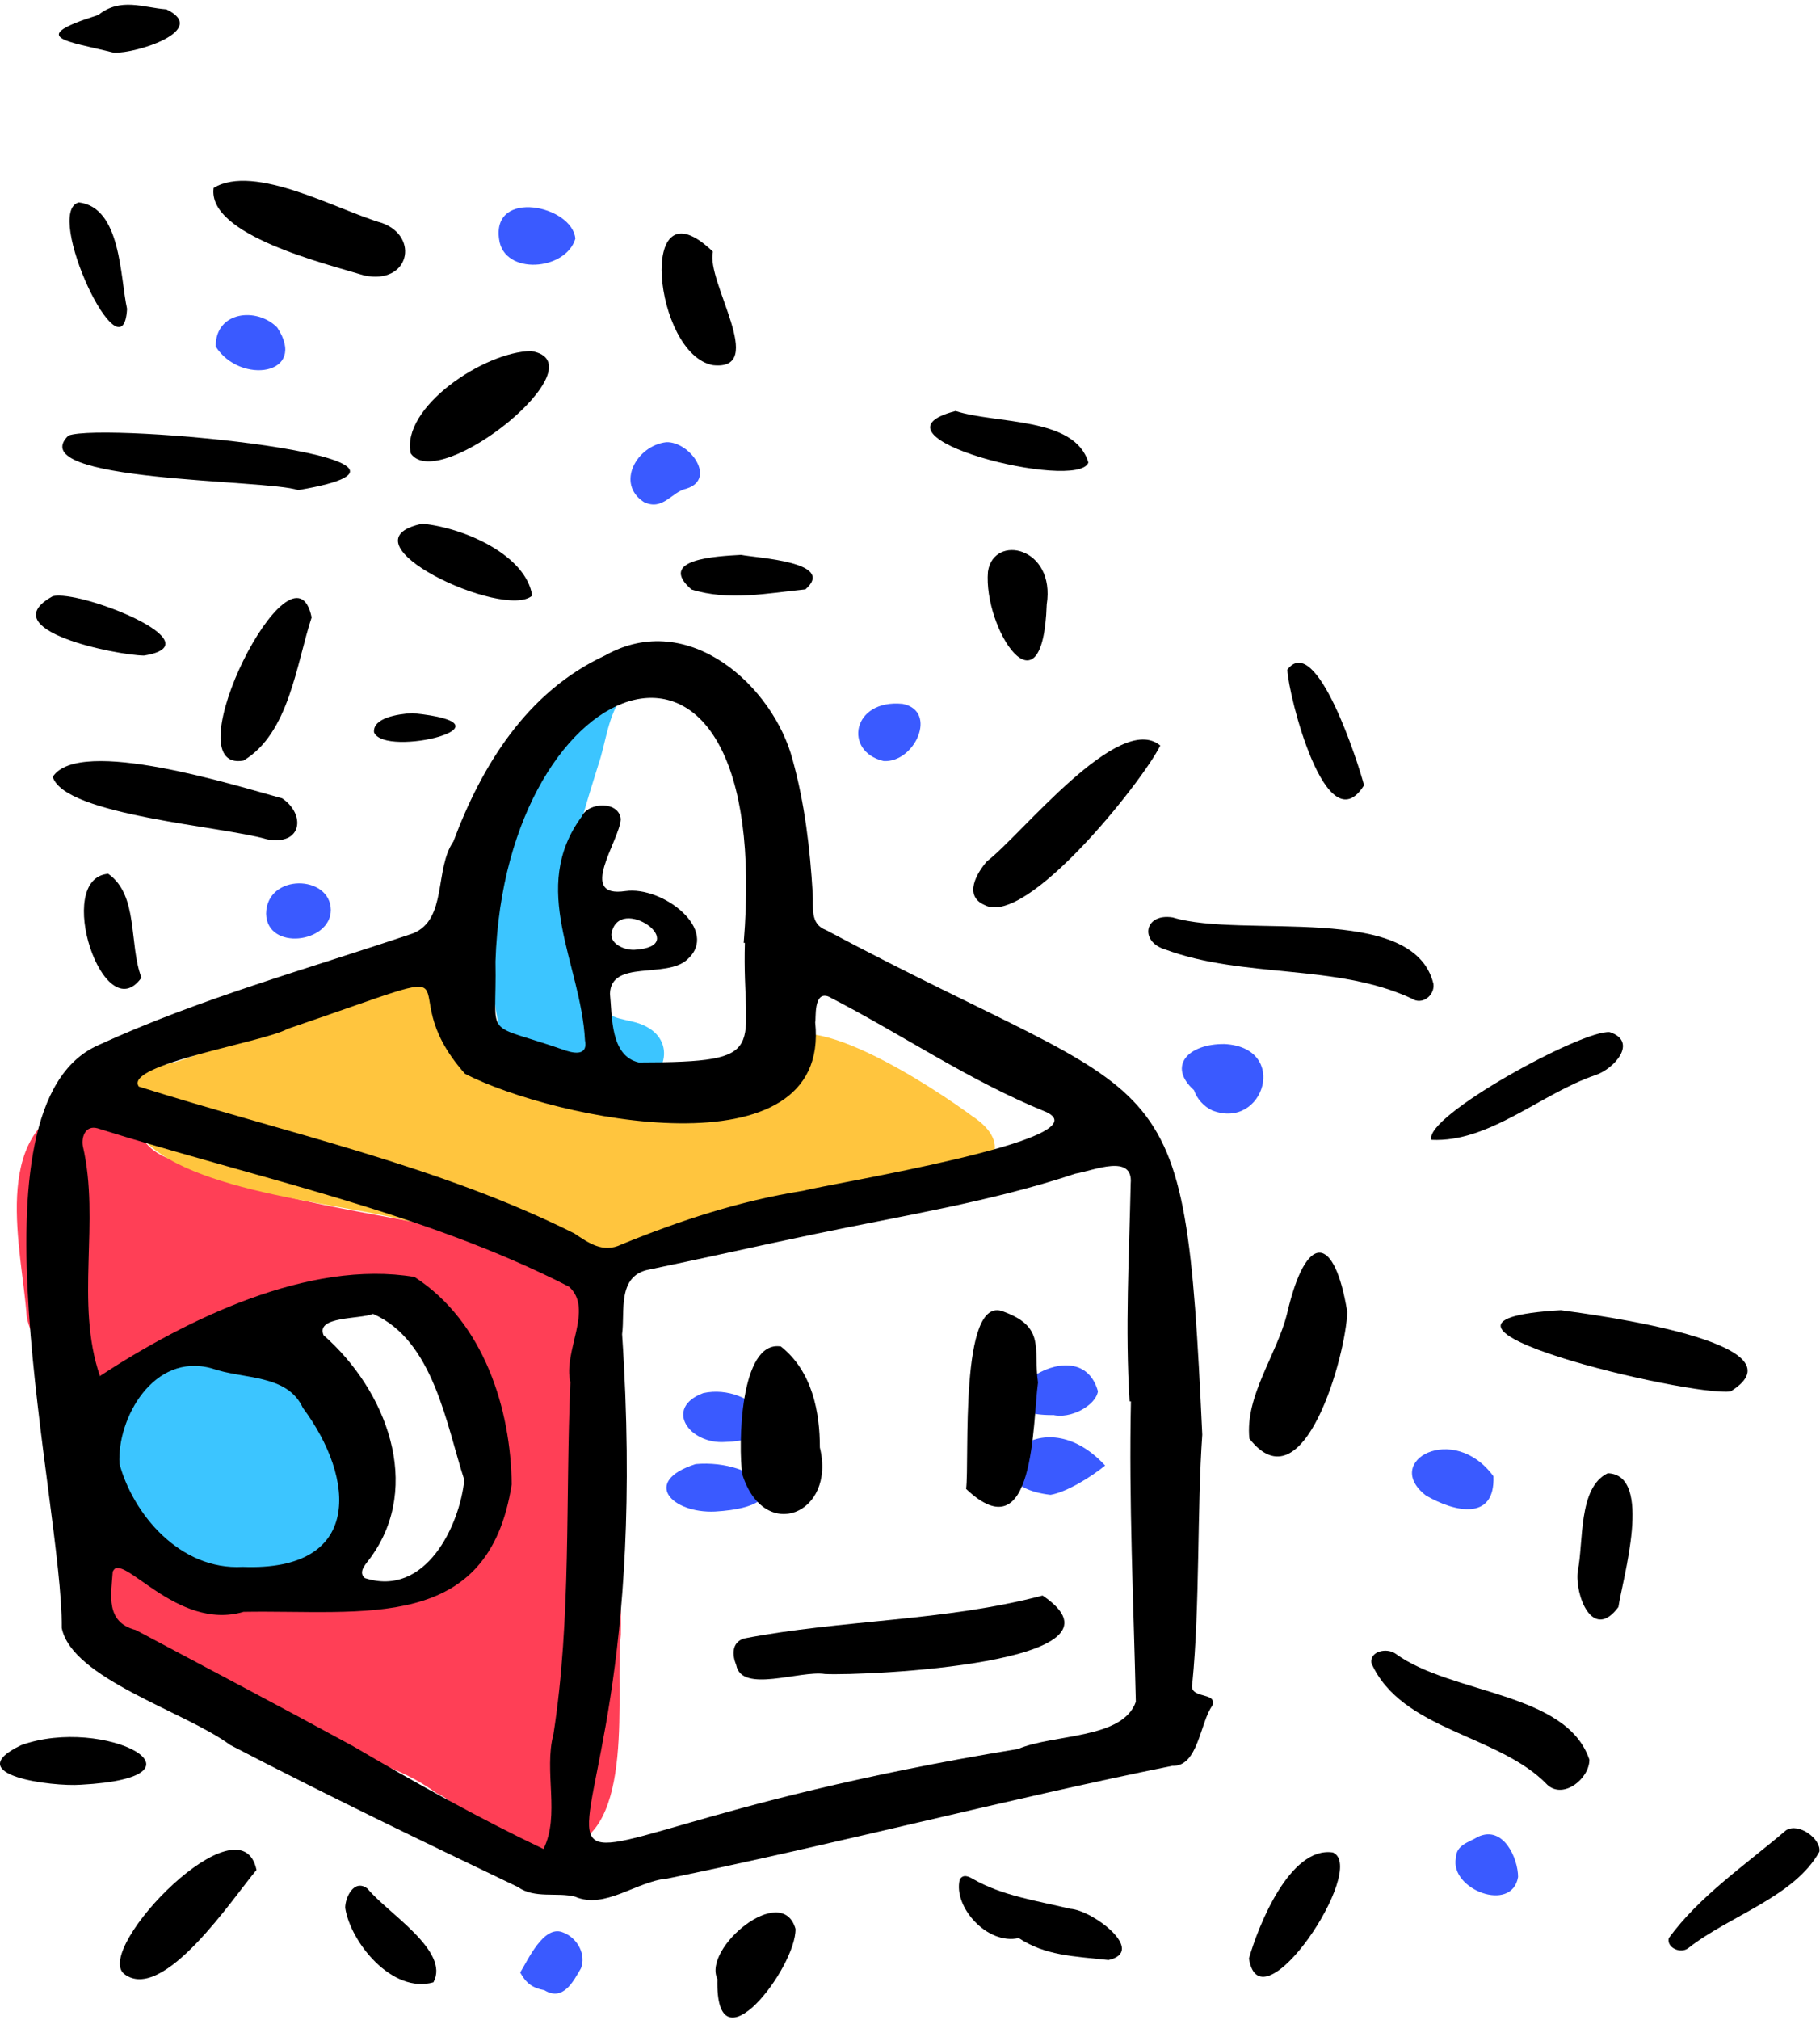 <svg viewBox="0 197.6 759.2 842.4" xmlns="http://www.w3.org/2000/svg" xmlns:xlink="http://www.w3.org/1999/xlink" xmlns:blush="http://design.blush" overflow="visible" width="759.2px" height="842.4px"><g id="Color/Bottom/Robot" stroke="none" stroke-width="1" fill="none" fill-rule="evenodd"><g id="Color" transform="translate(7, 284)"><path d="M53.297,487.405 C33.889,491.039 7.449,482.519 4.144,462.614 C2.172,434.535 -11.479,386.185 24.791,373.681 C57.395,369.08 41.677,388.996 64.25,397.106 C95.386,410.835 129.371,416.49 162.987,422.688 C180.799,425.786 198.257,431.397 216.849,429.308 C221.828,428.749 225.958,430.815 229.588,433.799 C249.84,456.898 244.999,491.341 247.271,519.472 C250.498,544.677 252.309,569.945 251.957,595.343 C249.376,618.144 258.648,678.562 228.075,684.19 C218.558,687.306 213.837,699.478 202.968,691.116 C188.402,685.099 189.608,667.693 175.166,661.455 C143.899,638.435 100.884,644.156 69.044,622.451 C54.473,602.999 28.202,602.875 26.316,585.806 C44.582,549.49 53.831,576.301 84.681,576.24 L83.931,576.544 C103.683,577.772 121.446,589.191 142.313,580.107 C159.561,576.19 176.375,571.743 190.231,560.886 C220.299,543.704 189.79,480.579 176.477,458.447 C160.151,438.621 72.955,476.236 53.297,487.405" id="Fill-1" fill="#FF3F56"/><path d="M228.681,433.722 C225.045,430.715 220.907,428.635 215.919,429.198 C197.293,431.302 179.803,425.649 161.961,422.53 C132.448,414.756 59.852,409.816 48.081,381.444 C39.338,371.976 41.855,360.647 55.808,358.566 C69.732,357.171 81.092,350.353 93.492,345.868 C116.674,337.608 139.167,327.726 162.252,319.228 C176.818,313.682 187.39,328.102 184.754,338.927 C186.112,347.704 189.766,350.154 201.651,350.57 L201.579,350.47 C194.734,359.422 230.369,367.268 237.372,365.355 C238.701,376.737 250.175,366.723 256.859,368.185 C261.506,378.222 271.939,371.554 280.347,371.145 C289.083,370.488 292.634,380.498 301.199,376.07 C319.856,371.484 321.429,369.592 315.552,352.495 C324.013,327.667 385.12,369.065 398.488,379.013 C416.266,390.699 406.67,403.381 389.806,405.831 C348.123,412.479 307.181,421.856 266.924,433.851 C254.386,439.454 242.145,432.147 228.681,433.722" id="Fill-3" fill="#FFC53E"/><path d="M53.151,487.166 C69.603,475.793 80.744,479.305 99.094,480.282 C111.468,480.305 123.269,485.455 132.421,491.662 C146.41,505.834 146.675,524.557 145.629,542.787 C145.363,571.977 108.256,574.955 84.025,576 C84.028,576.003 84.505,575.869 84.505,575.869 C63.872,574.875 40.77,567.127 38.449,545.698 C36.336,524.575 33.705,502.343 53.151,487.166" id="Fill-5" fill="#3CC5FF"/><path d="M257.448,368 C236.002,359.285 234.61,371.901 206.413,357.734 C207.186,354.56 207.666,351.499 203.163,350.375 C192.2,310.187 199.213,264.561 219.304,226.548 C226.555,216.613 234.693,190.471 250.863,197.048 C253.213,198.223 255.226,200.521 253.366,202.913 C246.436,211.828 245.958,222.738 242.532,232.705 C237.899,248.043 221.414,296.09 233.58,307.368 C244.798,311.471 246.487,319.638 245.43,329.599 C242.956,338.805 252.989,338.084 259.734,340.472 C275.632,346.119 271.651,363.353 257.448,368" id="Fill-7" fill="#3CC5FF"/><path d="M503.8,349.002 C531.009,350.402 520.238,385.088 498.688,376.691 C495.153,375.061 492.29,371.86 491.067,368.249 C479.834,358.141 488.693,348.844 503.8,349.002" id="Fill-9" fill="#3A5AFF"/><path d="M431.231,537 C393.371,532.721 425.65,494.025 454,524.779 C448.108,529.577 438.003,535.845 431.231,537" id="Fill-11" fill="#3A5AFF"/><path d="M615.975,529.246 C616.746,548.427 599.217,543.944 587.804,537.27 C569.337,522.92 599.387,506.537 615.975,529.246" id="Fill-13" fill="#3A5AFF"/><path d="M291.268,543.964 C273.11,544.786 260.557,531.418 283.16,524.178 C308.419,521.924 329.02,541.761 291.268,543.964" id="Fill-15" fill="#3A5AFF"/><path d="M201.201,13.409 C198.104,-7.853 231.817,-0.663 233,13.143 C229.03,26.547 203.176,28.557 201.201,13.409" id="Fill-17" fill="#3A5AFF"/><path d="M270.961,98.004 C280.884,97.719 291.917,113.383 279.431,117.357 C273.19,118.634 269.557,126.854 261.556,122.963 C249.775,115.289 258.548,99.405 270.961,98.004" id="Fill-19" fill="#3A5AFF"/><path d="M432.134,503.729 C392.312,504.114 442.73,464.504 451,493.809 C450.093,499.789 439.49,505.518 432.134,503.636 L432.134,503.729 Z" id="Fill-21" fill="#3A5AFF"/><path d="M295.546,514.943 C280.568,516.05 269.759,500.772 286.349,494.572 C306.962,490.022 327.242,514.068 295.546,514.943" id="Fill-23" fill="#3A5AFF"/><path d="M626.255,696.367 C623.702,711.563 597.706,701.578 600.322,688.427 C600.448,682.888 605.794,681.925 609.499,679.626 C620.22,674.632 626.285,688.77 626.255,696.367" id="Fill-25" fill="#3A5AFF"/><path d="M131,293.102 C130.98,306.945 104.338,310.285 104,294.616 C104.273,277.739 130.856,278.361 131,293.102" id="Fill-28" fill="#3A5AFF"/><path d="M83.003,58.136 C82.738,43.505 100.055,41.457 108.654,50.196 C121.688,70.045 93.13,74.171 83.003,58.136" id="Fill-30" fill="#3A5AFF"/><path d="M210,736.201 C213.263,730.911 219.706,716.523 227.542,719.369 C234.127,721.72 237.515,728.911 235.347,734.439 C232.306,739.612 228.016,748.446 220.095,743.59 C215.071,742.675 212.38,740.576 210,736.201" id="Fill-32" fill="#3A5AFF"/><path d="M369.549,207.141 C384.409,210.146 374.562,231.804 361.606,230.977 C344.766,227.087 348.393,205.035 369.549,207.141" id="Fill-34" fill="#3A5AFF"/></g><g id="Ink" transform="translate(0, 198)" fill="#000" blush:color="Skin-500"><path d="M264.643,395.698 C289.404,394.277 257.97,371.748 255.024,389.167 C254.82,393.474 260.658,395.886 264.643,395.698 M193.68,616.782 C186.192,593.803 180.886,558.645 155.622,547.537 C150.103,549.833 131.537,548.406 134.984,556.439 C161.29,579.517 176.286,619.143 154.758,648.943 C152.962,651.597 149.079,654.972 152.163,657.71 C177.562,665.942 191.763,635.719 193.68,616.782 M101.216,653.058 C151.435,655.042 148.347,616.219 126.345,586.739 C119.78,572.526 101.611,574.928 88.357,570.256 C64.023,563.495 48.738,591.2 49.84,610.058 C55.516,631.077 75.147,654.537 101.216,653.058 M310.723,392.813 C310.558,392.813 310.392,392.811 310.227,392.811 C323.136,235.675 210.569,276.984 206.685,400.594 C207.367,434.356 200.484,425.25 236.127,437.764 C241.103,439.365 245.097,438.972 244.031,433.504 C242.332,401.25 220.494,370.225 242.692,340.091 C245.369,334.058 258.328,333.553 258.938,341.247 C258.444,350.29 240.592,374.242 260.89,371.218 C276.444,368.993 300.546,387.574 286.601,399.845 C277.773,407.793 254.847,399.718 254.447,414.035 C255.405,423.279 254.489,439.898 266.435,442.674 C323.225,442.617 309.355,437.461 310.723,392.813 M340.046,425.888 C346.849,490.536 230.878,466.512 193.973,447.411 C159.887,409.002 209.152,398.364 119.887,428.699 C110.345,434.165 51.342,443.513 57.915,452.752 C118.49,471.845 183.164,485.763 239.508,513.936 C245.465,517.887 251.482,522.341 259.178,518.605 C283.558,508.614 308.653,500.383 335.034,496.199 C345.45,493.337 461.212,474.724 436.368,463.321 C404.349,450.387 376.132,430.863 345.641,415.23 C339.099,412.662 340.541,425.029 340.046,425.888 M41.678,573.439 C77.74,549.839 128.855,524.766 172.901,532.137 C201.919,550.906 213.138,587.373 213.444,618.666 C203.777,680.788 152.193,670.912 101.594,671.792 C73.527,680.118 50.586,645.843 47.008,655.122 C46.384,664.676 43.839,676.079 56.603,679.361 C86.882,695.504 117.277,711.464 147.383,727.878 C173.255,743.045 199.454,757.69 226.7,770.693 C233.748,756.682 226.751,738.253 230.87,722.823 C238.401,674.177 235.807,624.965 237.938,576 C234.734,563.306 247.821,545.499 237.337,536.179 C176.488,504.958 106.429,490.839 40.691,470.139 C35.681,468.754 33.916,473.655 34.54,477.497 C41.9,509.126 31.183,542.792 41.678,573.439 M471.762,584.015 C471.575,584.017 471.389,584.02 471.202,584.021 C469.31,553.754 471.011,523.48 471.663,493.199 C472.805,480.506 456.198,487.787 448.655,489.038 C413.196,500.862 376.062,506.639 339.407,514.346 C316.516,519.125 293.717,524.281 270.821,529.04 C257.306,531.528 260.778,546.574 259.503,555.99 C278.187,835.475 150.407,774.042 424.697,728.974 C439.432,722.688 468.424,724.956 473.803,709.295 C472.85,667.526 470.864,625.82 471.762,584.015 M501.517,597.918 C499.336,628.747 500.553,669.356 497.368,701.614 C495.708,708.48 507.916,704.906 505.739,710.875 C500.518,717.993 499.855,736.477 489.022,736.003 C420.144,749.911 348.564,768.7 278.338,783.033 C265.509,784.136 252.352,796.015 239.886,790.586 C232.446,788.626 223.067,791.56 216.019,786.543 C175.74,767.251 135.467,747.865 95.955,727.278 C77.394,713.445 29.983,699.68 25.759,678.511 C26.134,625.728 -16.229,460.857 40.913,435.509 C83.016,416.153 128.24,403.725 172.299,388.843 C186.677,382.986 181.14,362.061 189.136,350.524 C200.739,319.446 219.5,288.187 252.465,272.923 C287.31,253.351 322.705,286.021 330.652,316.511 C335.705,334.772 337.884,353.411 339.011,372.176 C339.423,377.645 337.648,384.916 344.559,387.463 C489.382,464.605 493.969,435.435 501.517,597.918" id="Fill-1"/><path d="M489.182,382.203 C518.734,391.176 589.636,375.631 597.953,409.918 C598.56,414.828 593.121,418.929 588.915,416.042 C557.269,401.351 518.994,407.772 486.039,395.555 C475.269,392.333 477.282,380.297 489.182,382.203" id="Fill-3"/><path d="M562,546.712 C561.527,564.507 543.88,628.593 521.179,599.561 C519.306,581.59 532.641,564.694 536.915,547.313 C544.963,512.824 556.759,514.505 562,546.712" id="Fill-5"/><path d="M651.092,546 C664.072,547.763 754.609,559.522 721.936,579.861 C705.782,582.357 571.334,550.549 651.092,546" id="Fill-7"/><path d="M111.406,349.626 C93.045,344.154 26.867,339.636 22,323.563 C33.079,306.543 98.848,327.408 117.714,332.547 C127.568,339.2 126.108,352.383 111.406,349.626" id="Fill-9"/><path d="M663,733.443 C663.075,741.235 652.271,750.077 645.488,743.955 C625.29,722.831 584.657,721.463 572.052,693.166 C571.317,688.209 578.498,686.598 582.224,689.304 C605.659,706.34 653.449,705.121 663,733.443" id="Fill-11"/><path d="M484,310.52 C476.758,325.29 428.254,386.327 410.75,377.044 C401.88,373.252 407.342,363.751 411.765,358.73 C425.823,348.052 466.781,296.064 484,310.52" id="Fill-13"/><path d="M124.34,204 C111.822,199.472 8.79,200.712 28.497,181.272 C43.212,175.449 203.002,190.767 124.34,204" id="Fill-15"/><path d="M151.924,114.483 C135.716,109.52 86.373,97.637 89.109,77.972 C106.243,67.612 140.744,87.239 159.399,92.613 C175.105,98.325 170.791,118.464 151.924,114.483" id="Fill-17"/><path d="M221.575,146 C251.244,151.027 183.212,205.744 171.362,188.733 C167.079,169.692 201.85,146.261 221.575,146" id="Fill-19"/><path d="M107,779.438 C97.749,790.25 67.932,835.564 51.696,822.731 C39.108,812.017 100.507,748.443 107,779.438" id="Fill-21"/><path d="M130,257.063 C123.581,276.553 120.674,305.337 101.57,316.792 C71.15,322.197 122.291,220.162 130,257.063" id="Fill-23"/><path d="M671.513,430.025 C683.436,434.033 673.371,445.419 665.427,447.993 C642.878,455.655 621.183,476.152 597.143,474.949 C593.512,465.433 660.058,428.909 671.513,430.025" id="Fill-25"/><path d="M462.404,817 C447.543,815.391 436.246,815.182 424.961,807.851 C411.853,810.857 397.529,794.802 400.362,783.412 C401.772,781.026 404.102,782.188 405.696,783.104 C418.218,790.321 432.59,792.246 446.442,795.638 C455.808,796.184 478.458,813.407 462.404,817" id="Fill-27"/><path d="M297.438,151.884 C272.637,147.488 265.323,73.574 297.393,104.571 C294.433,117.064 320.386,154.342 297.438,151.884" id="Fill-29"/><path d="M758.952,771.805 C748.595,790.585 721.563,798.475 704.443,811.888 C701.175,814.651 695.167,811.864 696.097,807.913 C708.723,790.477 728.338,777.128 745.05,762.886 C750.322,759.495 759.752,766.567 758.952,771.805" id="Fill-31"/><path d="M176.163,218 C194.169,219.785 219.478,231.324 222,247.996 C210.371,258.35 140.19,225.585 176.163,218" id="Fill-33"/><path d="M658.146,654.787 C660.652,642.897 658.213,619.908 670.656,614 C689.819,614.612 676.812,658.182 675.111,669.778 C664.278,684.446 656.851,664.567 658.146,654.787" id="Fill-35"/><path d="M521,816.338 C524.795,802.98 538.01,769.49 556.009,772.15 C570.885,778.632 525.683,846.426 521,816.338" id="Fill-37"/><path d="M398.623,171 C415.605,176.506 448.397,173.318 454,192.503 C449.662,204.761 357.277,181.692 398.623,171" id="Fill-39"/><path d="M33.64,743.902 C22.023,744.77 -17.364,739.917 8.803,727.404 C43.575,714.857 92.295,740.804 33.64,743.902" id="Fill-41"/><path d="M299.267,824.932 C292.963,812.051 326.218,784.335 331.844,804.004 C332.21,819.966 298.202,864.76 299.267,824.932" id="Fill-43"/><path d="M569,327.091 C553.224,352.267 537.399,289.503 537,278.896 C549.099,262.819 566.805,318.528 569,327.091" id="Fill-46"/><path d="M436.628,251.746 C434.998,300.118 410.071,261.732 412.12,237.978 C414.495,222.114 440.384,227.621 436.628,251.746" id="Fill-48"/><path d="M144.001,795.272 C143.933,791.029 147.677,782.867 153.342,787.262 C161.625,797.418 187.886,813.227 180.8,826.294 C163.58,831.179 146.224,809.623 144.001,795.272" id="Fill-50"/><path d="M60.071,273 C48.471,272.839 -3.594,262.359 21.981,248.255 C33.055,245.354 90.852,268.038 60.071,273" id="Fill-52"/><path d="M59,407.324 C43.275,429.46 22.157,365.913 45.135,364 C57.919,373.01 53.682,393.338 59,407.324" id="Fill-54"/><path d="M309.152,231 C315.424,232.309 349.119,233.858 335.99,245.392 C320.238,246.962 304.04,250.36 288.412,245.427 C274.008,232.802 298.586,231.596 309.152,231" id="Fill-56"/><path d="M53,128.408 C51.265,158.925 17.825,87.837 32.888,84 C50.591,86.123 50.067,115.189 53,128.408" id="Fill-58"/><path d="M47.483,21.574 C27.828,16.648 10.747,15.345 40.997,5.859 C50.271,-1.618 59.861,2.818 69.415,3.501 C87.395,12.165 57.027,21.961 47.483,21.574" id="Fill-60"/><path d="M172.054,297 C218.587,301.62 160.441,315.883 156.022,304.996 C155.461,299.072 165.649,297.375 172.054,297" id="Fill-63"/><path d="M344.138,697.727 C333.629,696.096 309.368,705.939 307.109,693.992 C305.486,690.044 305.001,684.744 310.224,682.925 C351.349,674.982 394.02,675.818 434.911,665 C476.886,693.341 360.796,698.531 344.138,697.727" id="Fill-65"/><path d="M433,576.149 C430.696,592.643 431.823,647.856 403,620.53 C404.516,608.9 399.993,539.018 418.573,546.569 C436.347,553.04 430.944,562.185 433,576.149" id="Fill-67"/><path d="M341.993,603.244 C348.856,631.081 318.715,643.34 309.636,614.436 C307.952,602.797 308.478,558.366 325.741,561.123 C338.947,571.568 342.011,588.764 341.993,603.244" id="Fill-69"/></g></g></svg>